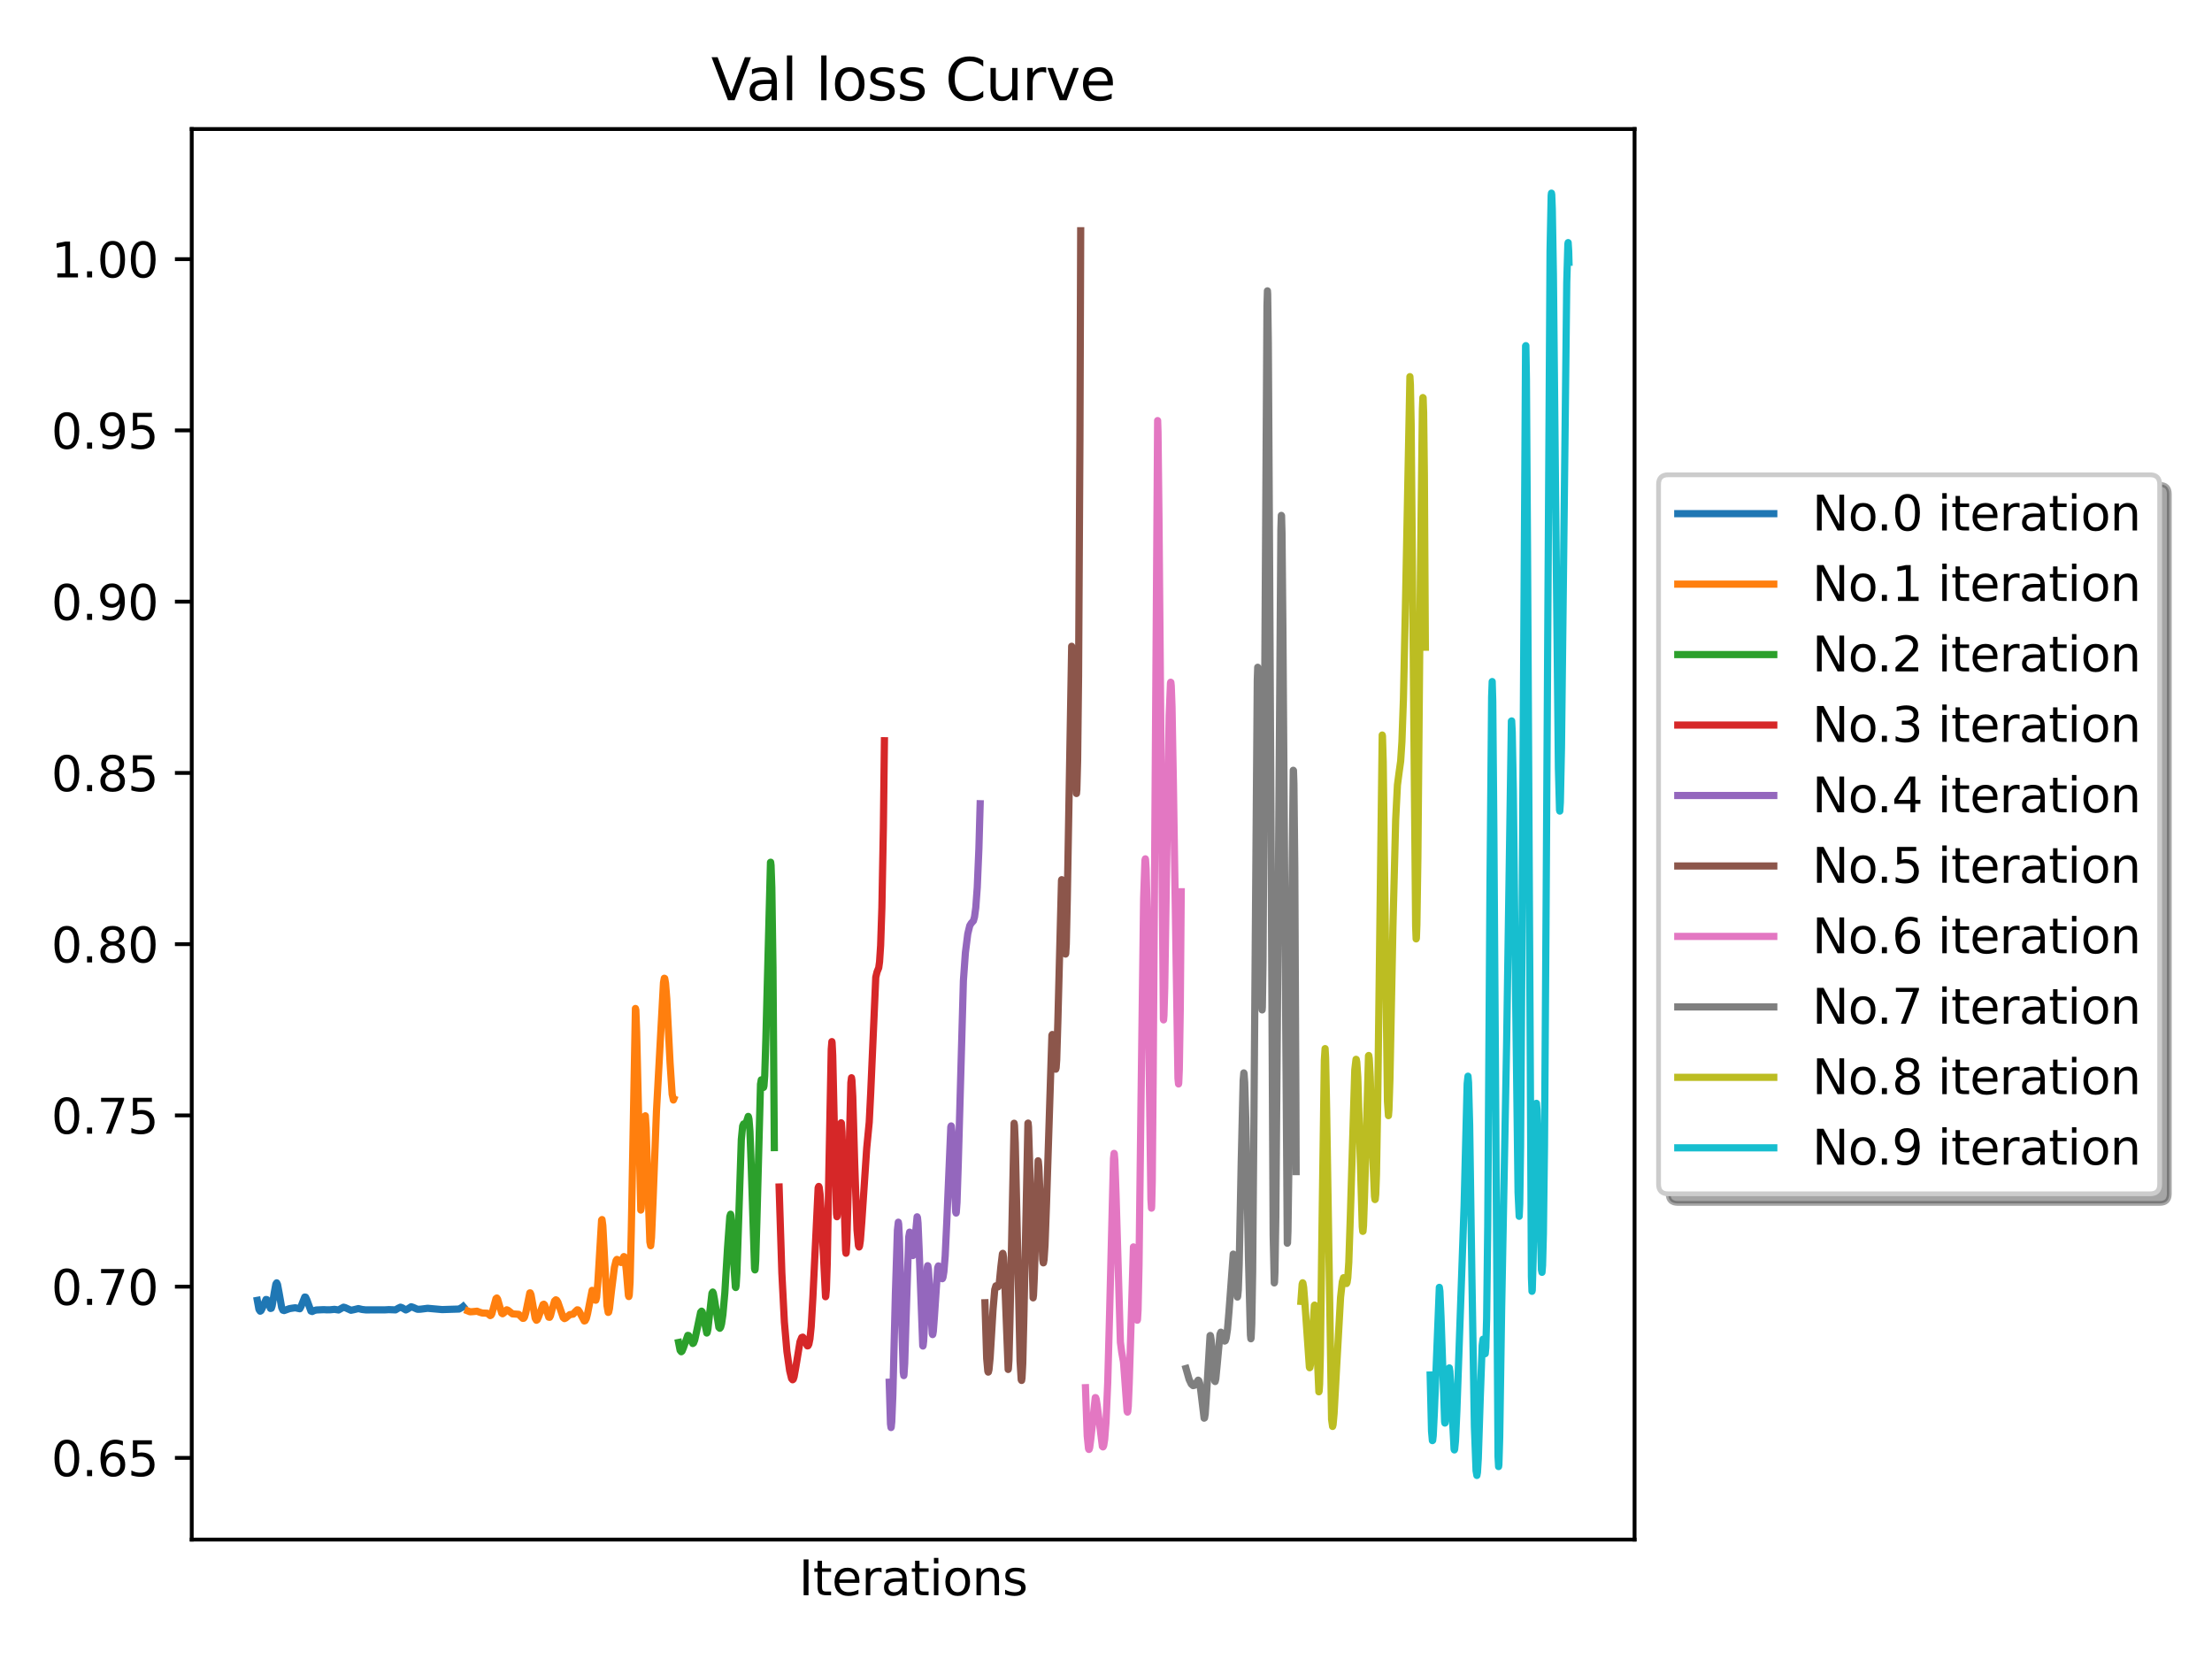 <?xml version="1.0" encoding="utf-8" standalone="no"?>
<!DOCTYPE svg PUBLIC "-//W3C//DTD SVG 1.1//EN"
        "http://www.w3.org/Graphics/SVG/1.1/DTD/svg11.dtd">
<svg xmlns:xlink="http://www.w3.org/1999/xlink" width="460.8pt" height="345.6pt" viewBox="0 0 460.8 345.6"
     xmlns="http://www.w3.org/2000/svg" version="1.1">
    <defs>
        <style type="text/css">*{stroke-linejoin: round; stroke-linecap: butt}</style>
    </defs>
    <g id="figure_1">
        <g id="patch_1">
            <path d="M 0 345.6
L 460.8 345.6 
L 460.8 0 
L 0 0 
z
" style="fill: #ffffff"/>
        </g>
        <g id="axes_1">
            <g id="patch_2">
                <path d="M 39.94 320.72
L 340.51 320.72 
L 340.51 26.88 
L 39.94 26.88 
z
" style="fill: #ffffff"/>
            </g>
            <g id="matplotlib.axis_1">
                <g id="text_1">
                    <!-- Iterations -->
                    <g transform="translate(166.412 332.318)scale(0.1 -0.1)">
                        <defs>
                            <path id="DejaVuSans-49" d="M 628 4666
L 1259 4666 
L 1259 0 
L 628 0 
L 628 4666 
z
" transform="scale(0.016)"/>
                            <path id="DejaVuSans-74" d="M 1172 4494
L 1172 3500 
L 2356 3500 
L 2356 3053 
L 1172 3053 
L 1172 1153 
Q 1172 725 1289 603 
Q 1406 481 1766 481 
L 2356 481 
L 2356 0 
L 1766 0 
Q 1100 0 847 248 
Q 594 497 594 1153 
L 594 3053 
L 172 3053 
L 172 3500 
L 594 3500 
L 594 4494 
L 1172 4494 
z
" transform="scale(0.016)"/>
                            <path id="DejaVuSans-65" d="M 3597 1894
L 3597 1613 
L 953 1613 
Q 991 1019 1311 708 
Q 1631 397 2203 397 
Q 2534 397 2845 478 
Q 3156 559 3463 722 
L 3463 178 
Q 3153 47 2828 -22 
Q 2503 -91 2169 -91 
Q 1331 -91 842 396 
Q 353 884 353 1716 
Q 353 2575 817 3079 
Q 1281 3584 2069 3584 
Q 2775 3584 3186 3129 
Q 3597 2675 3597 1894 
z
M 3022 2063 
Q 3016 2534 2758 2815 
Q 2500 3097 2075 3097 
Q 1594 3097 1305 2825 
Q 1016 2553 972 2059 
L 3022 2063 
z
" transform="scale(0.016)"/>
                            <path id="DejaVuSans-72" d="M 2631 2963
Q 2534 3019 2420 3045 
Q 2306 3072 2169 3072 
Q 1681 3072 1420 2755 
Q 1159 2438 1159 1844 
L 1159 0 
L 581 0 
L 581 3500 
L 1159 3500 
L 1159 2956 
Q 1341 3275 1631 3429 
Q 1922 3584 2338 3584 
Q 2397 3584 2469 3576 
Q 2541 3569 2628 3553 
L 2631 2963 
z
" transform="scale(0.016)"/>
                            <path id="DejaVuSans-61" d="M 2194 1759
Q 1497 1759 1228 1600 
Q 959 1441 959 1056 
Q 959 750 1161 570 
Q 1363 391 1709 391 
Q 2188 391 2477 730 
Q 2766 1069 2766 1631 
L 2766 1759 
L 2194 1759 
z
M 3341 1997 
L 3341 0 
L 2766 0 
L 2766 531 
Q 2569 213 2275 61 
Q 1981 -91 1556 -91 
Q 1019 -91 701 211 
Q 384 513 384 1019 
Q 384 1609 779 1909 
Q 1175 2209 1959 2209 
L 2766 2209 
L 2766 2266 
Q 2766 2663 2505 2880 
Q 2244 3097 1772 3097 
Q 1472 3097 1187 3025 
Q 903 2953 641 2809 
L 641 3341 
Q 956 3463 1253 3523 
Q 1550 3584 1831 3584 
Q 2591 3584 2966 3190 
Q 3341 2797 3341 1997 
z
" transform="scale(0.016)"/>
                            <path id="DejaVuSans-69" d="M 603 3500
L 1178 3500 
L 1178 0 
L 603 0 
L 603 3500 
z
M 603 4863 
L 1178 4863 
L 1178 4134 
L 603 4134 
L 603 4863 
z
" transform="scale(0.016)"/>
                            <path id="DejaVuSans-6f" d="M 1959 3097
Q 1497 3097 1228 2736 
Q 959 2375 959 1747 
Q 959 1119 1226 758 
Q 1494 397 1959 397 
Q 2419 397 2687 759 
Q 2956 1122 2956 1747 
Q 2956 2369 2687 2733 
Q 2419 3097 1959 3097 
z
M 1959 3584 
Q 2709 3584 3137 3096 
Q 3566 2609 3566 1747 
Q 3566 888 3137 398 
Q 2709 -91 1959 -91 
Q 1206 -91 779 398 
Q 353 888 353 1747 
Q 353 2609 779 3096 
Q 1206 3584 1959 3584 
z
" transform="scale(0.016)"/>
                            <path id="DejaVuSans-6e" d="M 3513 2113
L 3513 0 
L 2938 0 
L 2938 2094 
Q 2938 2591 2744 2837 
Q 2550 3084 2163 3084 
Q 1697 3084 1428 2787 
Q 1159 2491 1159 1978 
L 1159 0 
L 581 0 
L 581 3500 
L 1159 3500 
L 1159 2956 
Q 1366 3272 1645 3428 
Q 1925 3584 2291 3584 
Q 2894 3584 3203 3211 
Q 3513 2838 3513 2113 
z
" transform="scale(0.016)"/>
                            <path id="DejaVuSans-73" d="M 2834 3397
L 2834 2853 
Q 2591 2978 2328 3040 
Q 2066 3103 1784 3103 
Q 1356 3103 1142 2972 
Q 928 2841 928 2578 
Q 928 2378 1081 2264 
Q 1234 2150 1697 2047 
L 1894 2003 
Q 2506 1872 2764 1633 
Q 3022 1394 3022 966 
Q 3022 478 2636 193 
Q 2250 -91 1575 -91 
Q 1294 -91 989 -36 
Q 684 19 347 128 
L 347 722 
Q 666 556 975 473 
Q 1284 391 1588 391 
Q 1994 391 2212 530 
Q 2431 669 2431 922 
Q 2431 1156 2273 1281 
Q 2116 1406 1581 1522 
L 1381 1569 
Q 847 1681 609 1914 
Q 372 2147 372 2553 
Q 372 3047 722 3315 
Q 1072 3584 1716 3584 
Q 2034 3584 2315 3537 
Q 2597 3491 2834 3397 
z
" transform="scale(0.016)"/>
                        </defs>
                        <use xlink:href="#DejaVuSans-49"/>
                        <use xlink:href="#DejaVuSans-74" x="29.492"/>
                        <use xlink:href="#DejaVuSans-65" x="68.701"/>
                        <use xlink:href="#DejaVuSans-72" x="130.225"/>
                        <use xlink:href="#DejaVuSans-61" x="171.338"/>
                        <use xlink:href="#DejaVuSans-74" x="232.617"/>
                        <use xlink:href="#DejaVuSans-69" x="271.826"/>
                        <use xlink:href="#DejaVuSans-6f" x="299.609"/>
                        <use xlink:href="#DejaVuSans-6e" x="360.791"/>
                        <use xlink:href="#DejaVuSans-73" x="424.17"/>
                    </g>
                </g>
            </g>
            <g id="matplotlib.axis_2">
                <g id="ytick_1">
                    <g id="line2d_1">
                        <defs>
                            <path id="m6c8673c49e" d="M 0 0
L -3.5 0 
" style="stroke: #000000; stroke-width: 0.8"/>
                        </defs>
                        <g>
                            <use xlink:href="#m6c8673c49e" x="39.94" y="303.708"
                                 style="stroke: #000000; stroke-width: 0.8"/>
                        </g>
                    </g>
                    <g id="text_2">
                        <!-- 0.65 -->
                        <g transform="translate(10.674 307.507)scale(0.1 -0.1)">
                            <defs>
                                <path id="DejaVuSans-30" d="M 2034 4250
Q 1547 4250 1301 3770 
Q 1056 3291 1056 2328 
Q 1056 1369 1301 889 
Q 1547 409 2034 409 
Q 2525 409 2770 889 
Q 3016 1369 3016 2328 
Q 3016 3291 2770 3770 
Q 2525 4250 2034 4250 
z
M 2034 4750 
Q 2819 4750 3233 4129 
Q 3647 3509 3647 2328 
Q 3647 1150 3233 529 
Q 2819 -91 2034 -91 
Q 1250 -91 836 529 
Q 422 1150 422 2328 
Q 422 3509 836 4129 
Q 1250 4750 2034 4750 
z
" transform="scale(0.016)"/>
                                <path id="DejaVuSans-2e" d="M 684 794
L 1344 794 
L 1344 0 
L 684 0 
L 684 794 
z
" transform="scale(0.016)"/>
                                <path id="DejaVuSans-36" d="M 2113 2584
Q 1688 2584 1439 2293 
Q 1191 2003 1191 1497 
Q 1191 994 1439 701 
Q 1688 409 2113 409 
Q 2538 409 2786 701 
Q 3034 994 3034 1497 
Q 3034 2003 2786 2293 
Q 2538 2584 2113 2584 
z
M 3366 4563 
L 3366 3988 
Q 3128 4100 2886 4159 
Q 2644 4219 2406 4219 
Q 1781 4219 1451 3797 
Q 1122 3375 1075 2522 
Q 1259 2794 1537 2939 
Q 1816 3084 2150 3084 
Q 2853 3084 3261 2657 
Q 3669 2231 3669 1497 
Q 3669 778 3244 343 
Q 2819 -91 2113 -91 
Q 1303 -91 875 529 
Q 447 1150 447 2328 
Q 447 3434 972 4092 
Q 1497 4750 2381 4750 
Q 2619 4750 2861 4703 
Q 3103 4656 3366 4563 
z
" transform="scale(0.016)"/>
                                <path id="DejaVuSans-35" d="M 691 4666
L 3169 4666 
L 3169 4134 
L 1269 4134 
L 1269 2991 
Q 1406 3038 1543 3061 
Q 1681 3084 1819 3084 
Q 2600 3084 3056 2656 
Q 3513 2228 3513 1497 
Q 3513 744 3044 326 
Q 2575 -91 1722 -91 
Q 1428 -91 1123 -41 
Q 819 9 494 109 
L 494 744 
Q 775 591 1075 516 
Q 1375 441 1709 441 
Q 2250 441 2565 725 
Q 2881 1009 2881 1497 
Q 2881 1984 2565 2268 
Q 2250 2553 1709 2553 
Q 1456 2553 1204 2497 
Q 953 2441 691 2322 
L 691 4666 
z
" transform="scale(0.016)"/>
                            </defs>
                            <use xlink:href="#DejaVuSans-30"/>
                            <use xlink:href="#DejaVuSans-2e" x="63.623"/>
                            <use xlink:href="#DejaVuSans-36" x="95.41"/>
                            <use xlink:href="#DejaVuSans-35" x="159.033"/>
                        </g>
                    </g>
                </g>
                <g id="ytick_2">
                    <g id="line2d_2">
                        <g>
                            <use xlink:href="#m6c8673c49e" x="39.94" y="268.034"
                                 style="stroke: #000000; stroke-width: 0.8"/>
                        </g>
                    </g>
                    <g id="text_3">
                        <!-- 0.70 -->
                        <g transform="translate(10.674 271.833)scale(0.1 -0.1)">
                            <defs>
                                <path id="DejaVuSans-37" d="M 525 4666
L 3525 4666 
L 3525 4397 
L 1831 0 
L 1172 0 
L 2766 4134 
L 525 4134 
L 525 4666 
z
" transform="scale(0.016)"/>
                            </defs>
                            <use xlink:href="#DejaVuSans-30"/>
                            <use xlink:href="#DejaVuSans-2e" x="63.623"/>
                            <use xlink:href="#DejaVuSans-37" x="95.41"/>
                            <use xlink:href="#DejaVuSans-30" x="159.033"/>
                        </g>
                    </g>
                </g>
                <g id="ytick_3">
                    <g id="line2d_3">
                        <g>
                            <use xlink:href="#m6c8673c49e" x="39.94" y="232.36"
                                 style="stroke: #000000; stroke-width: 0.8"/>
                        </g>
                    </g>
                    <g id="text_4">
                        <!-- 0.75 -->
                        <g transform="translate(10.674 236.159)scale(0.1 -0.1)">
                            <use xlink:href="#DejaVuSans-30"/>
                            <use xlink:href="#DejaVuSans-2e" x="63.623"/>
                            <use xlink:href="#DejaVuSans-37" x="95.41"/>
                            <use xlink:href="#DejaVuSans-35" x="159.033"/>
                        </g>
                    </g>
                </g>
                <g id="ytick_4">
                    <g id="line2d_4">
                        <g>
                            <use xlink:href="#m6c8673c49e" x="39.94" y="196.686"
                                 style="stroke: #000000; stroke-width: 0.8"/>
                        </g>
                    </g>
                    <g id="text_5">
                        <!-- 0.80 -->
                        <g transform="translate(10.674 200.485)scale(0.1 -0.1)">
                            <defs>
                                <path id="DejaVuSans-38" d="M 2034 2216
Q 1584 2216 1326 1975 
Q 1069 1734 1069 1313 
Q 1069 891 1326 650 
Q 1584 409 2034 409 
Q 2484 409 2743 651 
Q 3003 894 3003 1313 
Q 3003 1734 2745 1975 
Q 2488 2216 2034 2216 
z
M 1403 2484 
Q 997 2584 770 2862 
Q 544 3141 544 3541 
Q 544 4100 942 4425 
Q 1341 4750 2034 4750 
Q 2731 4750 3128 4425 
Q 3525 4100 3525 3541 
Q 3525 3141 3298 2862 
Q 3072 2584 2669 2484 
Q 3125 2378 3379 2068 
Q 3634 1759 3634 1313 
Q 3634 634 3220 271 
Q 2806 -91 2034 -91 
Q 1263 -91 848 271 
Q 434 634 434 1313 
Q 434 1759 690 2068 
Q 947 2378 1403 2484 
z
M 1172 3481 
Q 1172 3119 1398 2916 
Q 1625 2713 2034 2713 
Q 2441 2713 2670 2916 
Q 2900 3119 2900 3481 
Q 2900 3844 2670 4047 
Q 2441 4250 2034 4250 
Q 1625 4250 1398 4047 
Q 1172 3844 1172 3481 
z
" transform="scale(0.016)"/>
                            </defs>
                            <use xlink:href="#DejaVuSans-30"/>
                            <use xlink:href="#DejaVuSans-2e" x="63.623"/>
                            <use xlink:href="#DejaVuSans-38" x="95.41"/>
                            <use xlink:href="#DejaVuSans-30" x="159.033"/>
                        </g>
                    </g>
                </g>
                <g id="ytick_5">
                    <g id="line2d_5">
                        <g>
                            <use xlink:href="#m6c8673c49e" x="39.94" y="161.012"
                                 style="stroke: #000000; stroke-width: 0.8"/>
                        </g>
                    </g>
                    <g id="text_6">
                        <!-- 0.85 -->
                        <g transform="translate(10.674 164.811)scale(0.1 -0.1)">
                            <use xlink:href="#DejaVuSans-30"/>
                            <use xlink:href="#DejaVuSans-2e" x="63.623"/>
                            <use xlink:href="#DejaVuSans-38" x="95.41"/>
                            <use xlink:href="#DejaVuSans-35" x="159.033"/>
                        </g>
                    </g>
                </g>
                <g id="ytick_6">
                    <g id="line2d_6">
                        <g>
                            <use xlink:href="#m6c8673c49e" x="39.94" y="125.338"
                                 style="stroke: #000000; stroke-width: 0.8"/>
                        </g>
                    </g>
                    <g id="text_7">
                        <!-- 0.90 -->
                        <g transform="translate(10.674 129.138)scale(0.1 -0.1)">
                            <defs>
                                <path id="DejaVuSans-39" d="M 703 97
L 703 672 
Q 941 559 1184 500 
Q 1428 441 1663 441 
Q 2288 441 2617 861 
Q 2947 1281 2994 2138 
Q 2813 1869 2534 1725 
Q 2256 1581 1919 1581 
Q 1219 1581 811 2004 
Q 403 2428 403 3163 
Q 403 3881 828 4315 
Q 1253 4750 1959 4750 
Q 2769 4750 3195 4129 
Q 3622 3509 3622 2328 
Q 3622 1225 3098 567 
Q 2575 -91 1691 -91 
Q 1453 -91 1209 -44 
Q 966 3 703 97 
z
M 1959 2075 
Q 2384 2075 2632 2365 
Q 2881 2656 2881 3163 
Q 2881 3666 2632 3958 
Q 2384 4250 1959 4250 
Q 1534 4250 1286 3958 
Q 1038 3666 1038 3163 
Q 1038 2656 1286 2365 
Q 1534 2075 1959 2075 
z
" transform="scale(0.016)"/>
                            </defs>
                            <use xlink:href="#DejaVuSans-30"/>
                            <use xlink:href="#DejaVuSans-2e" x="63.623"/>
                            <use xlink:href="#DejaVuSans-39" x="95.41"/>
                            <use xlink:href="#DejaVuSans-30" x="159.033"/>
                        </g>
                    </g>
                </g>
                <g id="ytick_7">
                    <g id="line2d_7">
                        <g>
                            <use xlink:href="#m6c8673c49e" x="39.94" y="89.664"
                                 style="stroke: #000000; stroke-width: 0.8"/>
                        </g>
                    </g>
                    <g id="text_8">
                        <!-- 0.95 -->
                        <g transform="translate(10.674 93.464)scale(0.1 -0.1)">
                            <use xlink:href="#DejaVuSans-30"/>
                            <use xlink:href="#DejaVuSans-2e" x="63.623"/>
                            <use xlink:href="#DejaVuSans-39" x="95.41"/>
                            <use xlink:href="#DejaVuSans-35" x="159.033"/>
                        </g>
                    </g>
                </g>
                <g id="ytick_8">
                    <g id="line2d_8">
                        <g>
                            <use xlink:href="#m6c8673c49e" x="39.94" y="53.99"
                                 style="stroke: #000000; stroke-width: 0.8"/>
                        </g>
                    </g>
                    <g id="text_9">
                        <!-- 1.00 -->
                        <g transform="translate(10.674 57.79)scale(0.1 -0.1)">
                            <defs>
                                <path id="DejaVuSans-31" d="M 794 531
L 1825 531 
L 1825 4091 
L 703 3866 
L 703 4441 
L 1819 4666 
L 2450 4666 
L 2450 531 
L 3481 531 
L 3481 0 
L 794 0 
L 794 531 
z
" transform="scale(0.016)"/>
                            </defs>
                            <use xlink:href="#DejaVuSans-31"/>
                            <use xlink:href="#DejaVuSans-2e" x="63.623"/>
                            <use xlink:href="#DejaVuSans-30" x="95.41"/>
                            <use xlink:href="#DejaVuSans-30" x="159.033"/>
                        </g>
                    </g>
                </g>
            </g>
            <g id="line2d_9">
                <path d="M 53.602 270.888
L 53.946 272.774 
L 54.204 273.146 
L 54.376 273.035 
L 54.633 272.515 
L 55.407 270.707 
L 55.579 270.727 
L 55.837 271.262 
L 56.352 272.574 
L 56.524 272.534 
L 56.696 272.018 
L 57.126 269.339 
L 57.469 267.491 
L 57.641 267.242 
L 57.813 267.588 
L 58.157 269.423 
L 58.672 272.363 
L 58.93 272.934 
L 59.188 273.013 
L 60.305 272.613 
L 60.907 272.514 
L 61.508 272.434 
L 62.454 272.64 
L 62.711 272.155 
L 63.485 270.198 
L 63.657 270.225 
L 63.914 270.75 
L 64.774 273.12 
L 65.032 273.214 
L 65.461 273.012 
L 65.891 272.892 
L 67.438 272.825 
L 68.125 272.862 
L 68.813 272.849 
L 69.672 272.761 
L 70.531 272.893 
L 70.961 272.644 
L 71.563 272.314 
L 71.906 272.401 
L 73.11 272.952 
L 73.711 272.833 
L 74.656 272.602 
L 75.43 272.788 
L 76.203 272.874 
L 80.156 272.868 
L 81.016 272.82 
L 82.391 272.871 
L 82.906 272.558 
L 83.422 272.309 
L 83.765 272.429 
L 84.539 272.885 
L 84.883 272.716 
L 85.656 272.22 
L 86.086 272.357 
L 86.945 272.743 
L 87.547 272.737 
L 89.093 272.541 
L 92.101 272.811 
L 95.625 272.698 
L 96.312 272.317 
L 96.484 272.172 
L 96.484 272.172 
" clip-path="url(#pbbba90aaf5)" style="fill: none; stroke: #1f77b4; stroke-width: 1.5; stroke-linecap: square"/>
            </g>
            <g id="line2d_10">
                <path d="M 97.481 273.1
L 97.911 273.271 
L 98.512 273.236 
L 99.372 273.15 
L 99.973 273.378 
L 100.489 273.528 
L 101.52 273.568 
L 102.122 274.063 
L 102.293 273.978 
L 102.465 273.676 
L 102.809 272.407 
L 103.325 270.525 
L 103.497 270.395 
L 103.668 270.649 
L 104.012 271.869 
L 104.528 273.568 
L 104.7 273.679 
L 104.957 273.499 
L 105.559 272.853 
L 105.817 272.954 
L 106.762 273.703 
L 108.051 273.794 
L 108.567 274.313 
L 108.91 274.638 
L 109.082 274.622 
L 109.254 274.398 
L 109.512 273.53 
L 110.371 269.334 
L 110.457 269.326 
L 110.629 269.736 
L 110.973 271.665 
L 111.489 274.618 
L 111.746 275.033 
L 111.918 274.924 
L 112.176 274.364 
L 113.121 271.761 
L 113.293 271.687 
L 113.465 271.863 
L 113.809 272.886 
L 114.324 274.396 
L 114.496 274.421 
L 114.668 274.1 
L 115.098 272.467 
L 115.527 271.025 
L 115.785 270.778 
L 115.957 270.855 
L 116.215 271.265 
L 116.645 272.5 
L 117.332 274.471 
L 117.59 274.689 
L 117.848 274.572 
L 118.707 273.856 
L 119.395 273.761 
L 119.824 273.26 
L 120.254 272.857 
L 120.426 272.891 
L 120.684 273.239 
L 121.715 275.179 
L 121.887 275.125 
L 122.144 274.661 
L 122.402 273.651 
L 123.348 268.805 
L 123.433 268.846 
L 123.605 269.328 
L 124.035 270.848 
L 124.121 270.854 
L 124.293 270.216 
L 124.551 267.068 
L 125.324 254.166 
L 125.41 254.059 
L 125.582 255.334 
L 125.926 261.808 
L 126.441 271.944 
L 126.699 273.402 
L 126.785 273.346 
L 126.957 272.624 
L 127.386 268.863 
L 127.988 264.036 
L 128.332 262.596 
L 128.504 262.362 
L 128.676 262.41 
L 129.363 263.004 
L 129.621 262.451 
L 129.965 261.77 
L 130.05 261.811 
L 130.222 262.358 
L 130.48 264.764 
L 130.91 269.88 
L 130.996 270.095 
L 131.082 269.776 
L 131.254 267.084 
L 131.511 256.385 
L 132.371 210.085 
L 132.457 210.395 
L 132.629 215.034 
L 133.488 252.078 
L 133.574 251.623 
L 133.746 248.28 
L 134.347 232.5 
L 134.433 232.44 
L 134.605 234.969 
L 134.949 246.201 
L 135.378 258.714 
L 135.55 259.508 
L 135.722 257.779 
L 136.066 249.517 
L 136.753 231.506 
L 138.214 204.694 
L 138.386 203.787 
L 138.472 203.829 
L 138.644 204.811 
L 138.902 208.076 
L 139.589 221.441 
L 140.019 227.919 
L 140.277 229.151 
L 140.363 228.935 
L 140.363 228.935 
" clip-path="url(#pbbba90aaf5)" style="fill: none; stroke: #ff7f0e; stroke-width: 1.5; stroke-linecap: square"/>
            </g>
            <g id="line2d_11">
                <path d="M 141.36 279.664
L 141.68 281.292 
L 141.92 281.594 
L 142.079 281.465 
L 142.359 280.799 
L 143.278 278.185 
L 143.438 278.209 
L 143.678 278.621 
L 144.318 279.878 
L 144.478 279.772 
L 144.717 279.173 
L 145.117 277.371 
L 145.956 273.36 
L 146.156 273.138 
L 146.276 273.271 
L 146.476 274.012 
L 147.235 277.695 
L 147.315 277.6 
L 147.475 276.866 
L 147.795 273.925 
L 148.315 269.41 
L 148.475 269.157 
L 148.594 269.397 
L 148.834 270.675 
L 149.754 276.506 
L 149.953 276.705 
L 150.113 276.504 
L 150.313 275.781 
L 150.593 273.858 
L 150.993 269.356 
L 151.552 260.055 
L 152.032 253.424 
L 152.192 252.943 
L 152.272 253.199 
L 152.432 254.856 
L 152.831 262.88 
L 153.191 268.104 
L 153.271 268.214 
L 153.351 267.764 
L 153.511 265.185 
L 153.831 255.548 
L 154.43 237.391 
L 154.71 234.555 
L 154.91 234.132 
L 155.11 234.257 
L 155.269 234.285 
L 155.389 234.041 
L 155.869 232.566 
L 155.909 232.624 
L 156.029 233.167 
L 156.229 235.679 
L 156.469 242.135 
L 157.188 264.25 
L 157.268 264.545 
L 157.308 264.383 
L 157.428 262.604 
L 157.668 254.573 
L 158.427 225.849 
L 158.587 224.95 
L 158.627 224.966 
L 158.747 225.367 
L 159.027 226.536 
L 159.067 226.522 
L 159.146 226.216 
L 159.306 224.097 
L 159.546 216.389 
L 160.505 179.642 
L 160.545 179.619 
L 160.625 180.293 
L 160.785 184.893 
L 161.025 201.513 
L 161.305 239.067 
L 161.305 239.067 
" clip-path="url(#pbbba90aaf5)" style="fill: none; stroke: #2ca02c; stroke-width: 1.5; stroke-linecap: square"/>
            </g>
            <g id="line2d_12">
                <path d="M 162.302 247.272
L 162.874 265.157 
L 163.401 275.416 
L 163.929 281.531 
L 164.5 285.541 
L 164.896 287.165 
L 165.116 287.434 
L 165.248 287.32 
L 165.424 286.81 
L 165.775 284.852 
L 166.655 279.505 
L 167.007 278.633 
L 167.226 278.55 
L 167.402 278.747 
L 167.798 279.683 
L 168.194 280.373 
L 168.326 280.352 
L 168.501 280.009 
L 168.721 278.923 
L 168.985 276.381 
L 169.337 270.298 
L 170.436 247.406 
L 170.568 247.156 
L 170.656 247.39 
L 170.832 248.751 
L 171.095 252.784 
L 171.975 270.13 
L 172.019 270.057 
L 172.151 268.614 
L 172.327 263.318 
L 172.678 243.337 
L 173.162 218.596 
L 173.294 216.988 
L 173.338 217.207 
L 173.47 219.835 
L 173.777 233.318 
L 174.261 252.873 
L 174.349 253.469 
L 174.393 253.327 
L 174.525 251.474 
L 174.877 241.016 
L 175.184 234.113 
L 175.228 233.896 
L 175.272 233.955 
L 175.404 235.786 
L 175.668 244.464 
L 176.152 260.448 
L 176.24 261.078 
L 176.284 260.938 
L 176.415 258.729 
L 176.679 248.673 
L 177.251 225.529 
L 177.383 224.516 
L 177.471 225.048 
L 177.647 228.396 
L 178.042 242.094 
L 178.526 256.182 
L 178.834 259.522 
L 178.966 259.772 
L 179.053 259.586 
L 179.229 258.439 
L 179.537 254.397 
L 180.548 239.25 
L 181.076 233.766 
L 181.384 227.659 
L 182.439 203.575 
L 182.703 202.475 
L 183.054 201.608 
L 183.23 200.33 
L 183.45 196.963 
L 183.714 189.065 
L 184.022 172.442 
L 184.242 154.306 
L 184.242 154.306 
" clip-path="url(#pbbba90aaf5)" style="fill: none; stroke: #d62728; stroke-width: 1.5; stroke-linecap: square"/>
            </g>
            <g id="line2d_13">
                <path d="M 185.239 287.94
L 185.505 296.627 
L 185.618 297.384 
L 185.656 297.302 
L 185.77 296.161 
L 185.998 290.602 
L 186.53 269.403 
L 186.947 256.277 
L 187.137 254.606 
L 187.213 255.033 
L 187.365 257.96 
L 187.707 270.863 
L 188.163 285.893 
L 188.276 286.566 
L 188.314 286.395 
L 188.466 284.044 
L 188.77 274.115 
L 189.302 257.72 
L 189.492 256.675 
L 189.605 257.074 
L 189.871 259.466 
L 190.175 261.556 
L 190.251 261.475 
L 190.403 260.392 
L 191.048 253.48 
L 191.124 253.656 
L 191.238 254.775 
L 191.466 260.074 
L 192.225 280.332 
L 192.263 280.405 
L 192.301 280.332 
L 192.415 279.35 
L 192.681 274.033 
L 193.175 264.005 
L 193.251 263.666 
L 193.289 263.687 
L 193.403 264.408 
L 193.63 267.99 
L 194.2 277.809 
L 194.276 278.022 
L 194.314 277.979 
L 194.428 277.331 
L 194.656 274.293 
L 195.339 264.078 
L 195.491 263.713 
L 195.529 263.727 
L 195.681 264.093 
L 196.288 266.378 
L 196.326 266.355 
L 196.44 266.081 
L 196.63 264.915 
L 196.896 261.668 
L 197.238 254.43 
L 198.073 234.752 
L 198.149 234.552 
L 198.187 234.638 
L 198.301 235.677 
L 198.567 241.309 
L 199.098 252.518 
L 199.174 252.701 
L 199.212 252.561 
L 199.364 250.47 
L 199.63 242.262 
L 200.693 204.314 
L 201.111 198.437 
L 201.604 194.538 
L 202.022 192.819 
L 202.326 192.328 
L 202.782 191.824 
L 203.009 191.015 
L 203.275 189.056 
L 203.579 184.874 
L 203.921 176.81 
L 204.186 167.434 
L 204.186 167.434 
" clip-path="url(#pbbba90aaf5)" style="fill: none; stroke: #9467bd; stroke-width: 1.5; stroke-linecap: square"/>
            </g>
            <g id="line2d_14">
                <path d="M 205.184 271.387
L 205.543 282.965 
L 205.783 285.652 
L 205.863 285.834 
L 205.903 285.809 
L 206.023 285.32 
L 206.263 282.836 
L 206.862 272.875 
L 207.222 268.646 
L 207.462 267.861 
L 207.622 267.895 
L 207.902 268.076 
L 208.022 267.897 
L 208.181 267.136 
L 208.501 263.857 
L 208.821 261.202 
L 208.901 261.095 
L 208.941 261.168 
L 209.061 261.979 
L 209.261 265.73 
L 210.02 285.28 
L 210.06 285.176 
L 210.18 283.424 
L 210.38 275.656 
L 211.259 233.992 
L 211.339 234.491 
L 211.499 238.121 
L 211.819 252.451 
L 212.498 283.542 
L 212.738 287.425 
L 212.818 287.57 
L 212.898 287.085 
L 213.058 284.089 
L 213.298 274.195 
L 214.137 233.985 
L 214.177 233.956 
L 214.257 234.798 
L 214.457 241.032 
L 215.216 270.366 
L 215.296 269.827 
L 215.456 266.302 
L 216.255 241.809 
L 216.295 241.905 
L 216.415 243.145 
L 216.695 249.814 
L 217.215 262.412 
L 217.335 263.074 
L 217.374 263.066 
L 217.494 262.402 
L 217.694 259.388 
L 218.014 250.601 
L 219.133 215.65 
L 219.213 215.506 
L 219.253 215.623 
L 219.413 217.029 
L 219.933 222.731 
L 220.012 222.442 
L 220.132 220.8 
L 220.372 212.809 
L 221.132 183.392 
L 221.172 183.252 
L 221.212 183.347 
L 221.331 184.813 
L 221.651 193.246 
L 221.931 198.63 
L 221.971 198.746 
L 222.011 198.63 
L 222.131 196.644 
L 222.331 187.443 
L 223.25 134.63 
L 223.33 135.35 
L 223.53 140.949 
L 224.249 165.302 
L 224.329 164.476 
L 224.489 158.437 
L 224.689 140.714 
L 224.969 91.617 
L 225.129 48.069 
L 225.129 48.069 
" clip-path="url(#pbbba90aaf5)" style="fill: none; stroke: #8c564b; stroke-width: 1.5; stroke-linecap: square"/>
            </g>
            <g id="line2d_15">
                <path d="M 226.126 289.082
L 226.486 299.117 
L 226.765 301.812 
L 226.845 301.946 
L 226.885 301.924 
L 227.005 301.545 
L 227.245 299.683 
L 228.164 291.147 
L 228.244 291.159 
L 228.364 291.497 
L 228.604 293.06 
L 229.643 301.299 
L 229.763 301.416 
L 229.803 301.391 
L 229.923 301.104 
L 230.123 299.857 
L 230.403 296.258 
L 230.762 287.96 
L 231.162 273.102 
L 231.961 241.319 
L 232.081 240.27 
L 232.121 240.316 
L 232.241 241.648 
L 232.481 248.496 
L 233.4 279.618 
L 233.68 281.725 
L 234.04 283.721 
L 234.28 286.889 
L 234.799 294.027 
L 234.879 294.168 
L 234.919 294.067 
L 235.039 292.965 
L 235.239 288.072 
L 236.118 259.754 
L 236.158 259.909 
L 236.318 262.29 
L 236.918 275.026 
L 236.958 274.894 
L 237.078 272.914 
L 237.277 263.675 
L 237.677 230.756 
L 238.237 187.202 
L 238.516 179.196 
L 238.596 178.916 
L 238.636 179.116 
L 238.756 181.098 
L 238.956 189.075 
L 239.276 213.636 
L 239.756 249.789 
L 239.875 251.681 
L 239.915 251.238 
L 240.035 246.113 
L 240.235 223.393 
L 241.155 87.616 
L 241.234 89.985 
L 241.434 107.837 
L 242.354 212.363 
L 242.394 212.462 
L 242.474 211.54 
L 242.633 205.938 
L 242.993 182.573 
L 243.553 149.088 
L 243.832 142.318 
L 243.872 142.124 
L 243.912 142.147 
L 243.992 142.874 
L 244.152 147.248 
L 244.432 162.92 
L 245.391 224.638 
L 245.511 225.808 
L 245.551 225.574 
L 245.671 222.769 
L 245.871 210.126 
L 246.071 185.77 
L 246.071 185.77 
" clip-path="url(#pbbba90aaf5)" style="fill: none; stroke: #e377c2; stroke-width: 1.5; stroke-linecap: square"/>
            </g>
            <g id="line2d_16">
                <path d="M 247.068 285.086
L 247.712 287.349 
L 248.171 288.326 
L 248.539 288.648 
L 248.815 288.589 
L 249.091 288.249 
L 249.596 287.513 
L 249.734 287.614 
L 249.918 288.166 
L 250.148 289.741 
L 250.837 295.427 
L 250.929 295.372 
L 251.067 294.554 
L 251.297 291.186 
L 252.078 278.238 
L 252.124 278.204 
L 252.17 278.291 
L 252.308 279.165 
L 252.63 283.305 
L 253.044 287.701 
L 253.135 287.797 
L 253.273 287.242 
L 253.549 284.429 
L 254.147 277.94 
L 254.331 277.517 
L 254.468 277.631 
L 254.744 278.453 
L 255.112 279.371 
L 255.25 279.301 
L 255.434 278.76 
L 255.709 276.919 
L 256.031 273.067 
L 256.905 261.257 
L 256.997 261.334 
L 257.134 262.359 
L 257.778 270.198 
L 257.824 270.119 
L 257.962 268.703 
L 258.146 263.476 
L 258.559 242.495 
L 258.973 225.071 
L 259.111 223.506 
L 259.157 223.605 
L 259.295 225.536 
L 259.525 233.17 
L 260.076 262.208 
L 260.49 278.128 
L 260.582 278.895 
L 260.628 278.738 
L 260.766 275.783 
L 260.95 265.037 
L 261.225 232.193 
L 261.915 141.649 
L 262.007 139.003 
L 262.053 139.221 
L 262.191 145.591 
L 262.512 179.379 
L 262.88 209.882 
L 262.926 210.383 
L 262.972 209.773 
L 263.11 200.414 
L 263.386 155.741 
L 263.937 63.725 
L 264.029 60.59 
L 264.075 61.272 
L 264.213 71.479 
L 264.489 118.614 
L 265.224 257.292 
L 265.454 267.255 
L 265.5 267.161 
L 265.592 265.035 
L 265.776 253.559 
L 266.098 213.473 
L 266.833 110.321 
L 266.925 107.37 
L 266.971 107.444 
L 267.063 111.031 
L 267.247 130.423 
L 268.166 258.988 
L 268.212 258.909 
L 268.304 256.489 
L 268.534 240.044 
L 269.407 160.463 
L 269.453 160.516 
L 269.545 163.211 
L 269.729 180.64 
L 269.959 229.935 
L 270.005 244.061 
L 270.005 244.061 
" clip-path="url(#pbbba90aaf5)" style="fill: none; stroke: #7f7f7f; stroke-width: 1.5; stroke-linecap: square"/>
            </g>
            <g id="line2d_17">
                <path d="M 271.002 271.102
L 271.262 267.523 
L 271.366 267.229 
L 271.418 267.287 
L 271.574 268.171 
L 271.833 271.441 
L 272.769 284.826 
L 272.821 284.925 
L 272.873 284.892 
L 272.976 284.396 
L 273.184 281.674 
L 273.808 271.933 
L 273.86 271.874 
L 273.964 272.454 
L 274.172 276.598 
L 274.743 289.941 
L 274.795 289.844 
L 274.899 288.36 
L 275.055 282.262 
L 275.419 254.094 
L 275.886 220.804 
L 276.042 218.444 
L 276.146 220.38 
L 276.354 230.788 
L 277.393 295.676 
L 277.601 297.153 
L 277.705 296.78 
L 277.913 294.505 
L 278.432 285 
L 279.264 270.281 
L 279.627 267.022 
L 279.887 266.171 
L 279.991 266.195 
L 280.199 266.73 
L 280.511 267.384 
L 280.615 267.182 
L 280.771 266.16 
L 280.978 262.954 
L 281.29 253.698 
L 282.225 222.881 
L 282.485 220.673 
L 282.537 220.701 
L 282.641 221.251 
L 282.849 224.396 
L 283.161 234.29 
L 283.784 255.567 
L 283.888 256.516 
L 283.94 256.487 
L 284.044 255.309 
L 284.252 249.249 
L 285.083 219.943 
L 285.135 219.877 
L 285.239 220.524 
L 285.447 224.343 
L 285.967 240.755 
L 286.33 249.2 
L 286.434 249.888 
L 286.486 249.831 
L 286.59 248.803 
L 286.746 244.635 
L 287.006 229.188 
L 287.941 153.122 
L 287.993 153.338 
L 288.149 158.739 
L 288.461 183.778 
L 289.032 229.45 
L 289.24 232.408 
L 289.344 231.175 
L 289.552 224.697 
L 290.175 193.019 
L 290.747 170.706 
L 291.111 163.546 
L 291.474 160.78 
L 291.786 158.532 
L 292.046 154.534 
L 292.358 145.664 
L 292.773 126.456 
L 293.709 78.461 
L 293.813 80.155 
L 293.969 88.31 
L 294.28 122.861 
L 294.904 192.944 
L 295.008 195.586 
L 295.06 195.455 
L 295.164 192.623 
L 295.372 178.589 
L 295.891 120.131 
L 296.307 85.318 
L 296.411 82.82 
L 296.463 82.877 
L 296.567 85.942 
L 296.722 98.943 
L 296.93 134.828 
L 296.93 134.828 
" clip-path="url(#pbbba90aaf5)" style="fill: none; stroke: #bcbd22; stroke-width: 1.5; stroke-linecap: square"/>
            </g>
            <g id="line2d_18">
                <path d="M 297.928 286.442
L 298.217 298.171 
L 298.391 300.105 
L 298.449 300.056 
L 298.565 299.075 
L 298.797 294.314 
L 299.84 268.179 
L 299.956 268.987 
L 300.188 274.256 
L 300.941 296.19 
L 300.999 296.451 
L 301.057 296.404 
L 301.173 295.54 
L 301.463 290.692 
L 301.811 285.31 
L 301.927 284.957 
L 302.042 285.715 
L 302.274 289.704 
L 302.912 301.915 
L 302.97 302.045 
L 303.028 301.916 
L 303.202 300.18 
L 303.491 294.018 
L 304.998 251.178 
L 305.636 225.793 
L 305.81 224.193 
L 305.926 225.544 
L 306.157 234.339 
L 306.621 265.76 
L 307.143 297.223 
L 307.49 306.378 
L 307.664 307.364 
L 307.78 306.725 
L 307.954 303.866 
L 308.36 291.335 
L 308.765 280.273 
L 308.939 278.985 
L 309.055 279.603 
L 309.345 282.018 
L 309.403 281.988 
L 309.519 280.751 
L 309.693 274.712 
L 309.925 255.376 
L 310.388 184.778 
L 310.736 145.137 
L 310.852 141.981 
L 310.968 146.066 
L 311.2 173.106 
L 312.069 303.453 
L 312.185 305.513 
L 312.243 305.112 
L 312.417 299.386 
L 312.822 272.54 
L 313.344 244.779 
L 313.866 216.954 
L 314.851 150.215 
L 314.909 150.184 
L 315.025 152.476 
L 315.256 164.786 
L 315.72 206.66 
L 316.242 248.391 
L 316.474 253.379 
L 316.589 250.738 
L 316.763 238.854 
L 316.995 205.838 
L 317.807 72.078 
L 317.865 72.006 
L 317.98 78.951 
L 318.212 115.104 
L 319.024 265.969 
L 319.14 269.003 
L 319.198 268.752 
L 319.371 262.718 
L 320.009 229.982 
L 320.067 229.843 
L 320.183 231.15 
L 320.415 238.464 
L 321.11 264.526 
L 321.226 265.05 
L 321.342 263.605 
L 321.516 257.086 
L 321.748 238.696 
L 322.095 187.158 
L 322.907 52.183 
L 323.139 40.744 
L 323.196 40.236 
L 323.254 40.566 
L 323.37 43.532 
L 323.602 57.231 
L 324.066 104.003 
L 324.645 160.058 
L 324.877 168.756 
L 324.935 168.964 
L 325.051 167.118 
L 325.283 155.836 
L 325.689 120.426 
L 326.384 58.835 
L 326.616 50.826 
L 326.674 50.54 
L 326.79 52.391 
L 326.848 54.633 
L 326.848 54.633 
" clip-path="url(#pbbba90aaf5)" style="fill: none; stroke: #17becf; stroke-width: 1.5; stroke-linecap: square"/>
            </g>
            <g id="patch_3">
                <path d="M 39.94 320.72
L 39.94 26.88 
" style="fill: none; stroke: #000000; stroke-width: 0.8; stroke-linejoin: miter; stroke-linecap: square"/>
            </g>
            <g id="patch_4">
                <path d="M 340.51 320.72
L 340.51 26.88 
" style="fill: none; stroke: #000000; stroke-width: 0.8; stroke-linejoin: miter; stroke-linecap: square"/>
            </g>
            <g id="patch_5">
                <path d="M 39.94 320.72
L 340.51 320.72 
" style="fill: none; stroke: #000000; stroke-width: 0.8; stroke-linejoin: miter; stroke-linecap: square"/>
            </g>
            <g id="patch_6">
                <path d="M 39.94 26.88
L 340.51 26.88 
" style="fill: none; stroke: #000000; stroke-width: 0.8; stroke-linejoin: miter; stroke-linecap: square"/>
            </g>
            <g id="text_10">
                <!-- Val loss Curve -->
                <g transform="translate(148.137 20.88)scale(0.12 -0.12)">
                    <defs>
                        <path id="DejaVuSans-56" d="M 1831 0
L 50 4666 
L 709 4666 
L 2188 738 
L 3669 4666 
L 4325 4666 
L 2547 0 
L 1831 0 
z
" transform="scale(0.016)"/>
                        <path id="DejaVuSans-6c" d="M 603 4863
L 1178 4863 
L 1178 0 
L 603 0 
L 603 4863 
z
" transform="scale(0.016)"/>
                        <path id="DejaVuSans-20" transform="scale(0.016)"/>
                        <path id="DejaVuSans-43" d="M 4122 4306
L 4122 3641 
Q 3803 3938 3442 4084 
Q 3081 4231 2675 4231 
Q 1875 4231 1450 3742 
Q 1025 3253 1025 2328 
Q 1025 1406 1450 917 
Q 1875 428 2675 428 
Q 3081 428 3442 575 
Q 3803 722 4122 1019 
L 4122 359 
Q 3791 134 3420 21 
Q 3050 -91 2638 -91 
Q 1578 -91 968 557 
Q 359 1206 359 2328 
Q 359 3453 968 4101 
Q 1578 4750 2638 4750 
Q 3056 4750 3426 4639 
Q 3797 4528 4122 4306 
z
" transform="scale(0.016)"/>
                        <path id="DejaVuSans-75" d="M 544 1381
L 544 3500 
L 1119 3500 
L 1119 1403 
Q 1119 906 1312 657 
Q 1506 409 1894 409 
Q 2359 409 2629 706 
Q 2900 1003 2900 1516 
L 2900 3500 
L 3475 3500 
L 3475 0 
L 2900 0 
L 2900 538 
Q 2691 219 2414 64 
Q 2138 -91 1772 -91 
Q 1169 -91 856 284 
Q 544 659 544 1381 
z
M 1991 3584 
L 1991 3584 
z
" transform="scale(0.016)"/>
                        <path id="DejaVuSans-76" d="M 191 3500
L 800 3500 
L 1894 563 
L 2988 3500 
L 3597 3500 
L 2284 0 
L 1503 0 
L 191 3500 
z
" transform="scale(0.016)"/>
                    </defs>
                    <use xlink:href="#DejaVuSans-56"/>
                    <use xlink:href="#DejaVuSans-61" x="60.658"/>
                    <use xlink:href="#DejaVuSans-6c" x="121.938"/>
                    <use xlink:href="#DejaVuSans-20" x="149.721"/>
                    <use xlink:href="#DejaVuSans-6c" x="181.508"/>
                    <use xlink:href="#DejaVuSans-6f" x="209.291"/>
                    <use xlink:href="#DejaVuSans-73" x="270.473"/>
                    <use xlink:href="#DejaVuSans-73" x="322.572"/>
                    <use xlink:href="#DejaVuSans-20" x="374.672"/>
                    <use xlink:href="#DejaVuSans-43" x="406.459"/>
                    <use xlink:href="#DejaVuSans-75" x="476.283"/>
                    <use xlink:href="#DejaVuSans-72" x="539.662"/>
                    <use xlink:href="#DejaVuSans-76" x="580.775"/>
                    <use xlink:href="#DejaVuSans-65" x="639.955"/>
                </g>
            </g>
            <g id="legend_1">
                <g id="patch_7">
                    <path d="M 349.51 250.691
L 449.899 250.691 
Q 451.899 250.691 451.899 248.691 
L 451.899 102.909 
Q 451.899 100.909 449.899 100.909 
L 349.51 100.909 
Q 347.51 100.909 347.51 102.909 
L 347.51 248.691 
Q 347.51 250.691 349.51 250.691 
z
" style="fill: #4c4c4c; opacity: 0.5; stroke: #4c4c4c; stroke-linejoin: miter"/>
                </g>
                <g id="patch_8">
                    <path d="M 347.51 248.691
L 447.899 248.691 
Q 449.899 248.691 449.899 246.691 
L 449.899 100.909 
Q 449.899 98.909 447.899 98.909 
L 347.51 98.909 
Q 345.51 98.909 345.51 100.909 
L 345.51 246.691 
Q 345.51 248.691 347.51 248.691 
z
" style="fill: #ffffff; stroke: #cccccc; stroke-linejoin: miter"/>
                </g>
                <g id="line2d_19">
                    <path d="M 349.51 107.008
L 359.51 107.008 
L 369.51 107.008 
" style="fill: none; stroke: #1f77b4; stroke-width: 1.5; stroke-linecap: square"/>
                </g>
                <g id="text_11">
                    <!-- No.0 iteration -->
                    <g transform="translate(377.51 110.508)scale(0.1 -0.1)">
                        <defs>
                            <path id="DejaVuSans-4e" d="M 628 4666
L 1478 4666 
L 3547 763 
L 3547 4666 
L 4159 4666 
L 4159 0 
L 3309 0 
L 1241 3903 
L 1241 0 
L 628 0 
L 628 4666 
z
" transform="scale(0.016)"/>
                        </defs>
                        <use xlink:href="#DejaVuSans-4e"/>
                        <use xlink:href="#DejaVuSans-6f" x="74.805"/>
                        <use xlink:href="#DejaVuSans-2e" x="134.236"/>
                        <use xlink:href="#DejaVuSans-30" x="166.023"/>
                        <use xlink:href="#DejaVuSans-20" x="229.646"/>
                        <use xlink:href="#DejaVuSans-69" x="261.434"/>
                        <use xlink:href="#DejaVuSans-74" x="289.217"/>
                        <use xlink:href="#DejaVuSans-65" x="328.426"/>
                        <use xlink:href="#DejaVuSans-72" x="389.949"/>
                        <use xlink:href="#DejaVuSans-61" x="431.062"/>
                        <use xlink:href="#DejaVuSans-74" x="492.342"/>
                        <use xlink:href="#DejaVuSans-69" x="531.551"/>
                        <use xlink:href="#DejaVuSans-6f" x="559.334"/>
                        <use xlink:href="#DejaVuSans-6e" x="620.516"/>
                    </g>
                </g>
                <g id="line2d_20">
                    <path d="M 349.51 121.686
L 359.51 121.686 
L 369.51 121.686 
" style="fill: none; stroke: #ff7f0e; stroke-width: 1.5; stroke-linecap: square"/>
                </g>
                <g id="text_12">
                    <!-- No.1 iteration -->
                    <g transform="translate(377.51 125.186)scale(0.1 -0.1)">
                        <use xlink:href="#DejaVuSans-4e"/>
                        <use xlink:href="#DejaVuSans-6f" x="74.805"/>
                        <use xlink:href="#DejaVuSans-2e" x="134.236"/>
                        <use xlink:href="#DejaVuSans-31" x="166.023"/>
                        <use xlink:href="#DejaVuSans-20" x="229.646"/>
                        <use xlink:href="#DejaVuSans-69" x="261.434"/>
                        <use xlink:href="#DejaVuSans-74" x="289.217"/>
                        <use xlink:href="#DejaVuSans-65" x="328.426"/>
                        <use xlink:href="#DejaVuSans-72" x="389.949"/>
                        <use xlink:href="#DejaVuSans-61" x="431.062"/>
                        <use xlink:href="#DejaVuSans-74" x="492.342"/>
                        <use xlink:href="#DejaVuSans-69" x="531.551"/>
                        <use xlink:href="#DejaVuSans-6f" x="559.334"/>
                        <use xlink:href="#DejaVuSans-6e" x="620.516"/>
                    </g>
                </g>
                <g id="line2d_21">
                    <path d="M 349.51 136.364
L 359.51 136.364 
L 369.51 136.364 
" style="fill: none; stroke: #2ca02c; stroke-width: 1.5; stroke-linecap: square"/>
                </g>
                <g id="text_13">
                    <!-- No.2 iteration -->
                    <g transform="translate(377.51 139.864)scale(0.1 -0.1)">
                        <defs>
                            <path id="DejaVuSans-32" d="M 1228 531
L 3431 531 
L 3431 0 
L 469 0 
L 469 531 
Q 828 903 1448 1529 
Q 2069 2156 2228 2338 
Q 2531 2678 2651 2914 
Q 2772 3150 2772 3378 
Q 2772 3750 2511 3984 
Q 2250 4219 1831 4219 
Q 1534 4219 1204 4116 
Q 875 4013 500 3803 
L 500 4441 
Q 881 4594 1212 4672 
Q 1544 4750 1819 4750 
Q 2544 4750 2975 4387 
Q 3406 4025 3406 3419 
Q 3406 3131 3298 2873 
Q 3191 2616 2906 2266 
Q 2828 2175 2409 1742 
Q 1991 1309 1228 531 
z
" transform="scale(0.016)"/>
                        </defs>
                        <use xlink:href="#DejaVuSans-4e"/>
                        <use xlink:href="#DejaVuSans-6f" x="74.805"/>
                        <use xlink:href="#DejaVuSans-2e" x="134.236"/>
                        <use xlink:href="#DejaVuSans-32" x="166.023"/>
                        <use xlink:href="#DejaVuSans-20" x="229.646"/>
                        <use xlink:href="#DejaVuSans-69" x="261.434"/>
                        <use xlink:href="#DejaVuSans-74" x="289.217"/>
                        <use xlink:href="#DejaVuSans-65" x="328.426"/>
                        <use xlink:href="#DejaVuSans-72" x="389.949"/>
                        <use xlink:href="#DejaVuSans-61" x="431.062"/>
                        <use xlink:href="#DejaVuSans-74" x="492.342"/>
                        <use xlink:href="#DejaVuSans-69" x="531.551"/>
                        <use xlink:href="#DejaVuSans-6f" x="559.334"/>
                        <use xlink:href="#DejaVuSans-6e" x="620.516"/>
                    </g>
                </g>
                <g id="line2d_22">
                    <path d="M 349.51 151.042
L 359.51 151.042 
L 369.51 151.042 
" style="fill: none; stroke: #d62728; stroke-width: 1.5; stroke-linecap: square"/>
                </g>
                <g id="text_14">
                    <!-- No.3 iteration -->
                    <g transform="translate(377.51 154.542)scale(0.1 -0.1)">
                        <defs>
                            <path id="DejaVuSans-33" d="M 2597 2516
Q 3050 2419 3304 2112 
Q 3559 1806 3559 1356 
Q 3559 666 3084 287 
Q 2609 -91 1734 -91 
Q 1441 -91 1130 -33 
Q 819 25 488 141 
L 488 750 
Q 750 597 1062 519 
Q 1375 441 1716 441 
Q 2309 441 2620 675 
Q 2931 909 2931 1356 
Q 2931 1769 2642 2001 
Q 2353 2234 1838 2234 
L 1294 2234 
L 1294 2753 
L 1863 2753 
Q 2328 2753 2575 2939 
Q 2822 3125 2822 3475 
Q 2822 3834 2567 4026 
Q 2313 4219 1838 4219 
Q 1578 4219 1281 4162 
Q 984 4106 628 3988 
L 628 4550 
Q 988 4650 1302 4700 
Q 1616 4750 1894 4750 
Q 2613 4750 3031 4423 
Q 3450 4097 3450 3541 
Q 3450 3153 3228 2886 
Q 3006 2619 2597 2516 
z
" transform="scale(0.016)"/>
                        </defs>
                        <use xlink:href="#DejaVuSans-4e"/>
                        <use xlink:href="#DejaVuSans-6f" x="74.805"/>
                        <use xlink:href="#DejaVuSans-2e" x="134.236"/>
                        <use xlink:href="#DejaVuSans-33" x="166.023"/>
                        <use xlink:href="#DejaVuSans-20" x="229.646"/>
                        <use xlink:href="#DejaVuSans-69" x="261.434"/>
                        <use xlink:href="#DejaVuSans-74" x="289.217"/>
                        <use xlink:href="#DejaVuSans-65" x="328.426"/>
                        <use xlink:href="#DejaVuSans-72" x="389.949"/>
                        <use xlink:href="#DejaVuSans-61" x="431.062"/>
                        <use xlink:href="#DejaVuSans-74" x="492.342"/>
                        <use xlink:href="#DejaVuSans-69" x="531.551"/>
                        <use xlink:href="#DejaVuSans-6f" x="559.334"/>
                        <use xlink:href="#DejaVuSans-6e" x="620.516"/>
                    </g>
                </g>
                <g id="line2d_23">
                    <path d="M 349.51 165.72
L 359.51 165.72 
L 369.51 165.72 
" style="fill: none; stroke: #9467bd; stroke-width: 1.5; stroke-linecap: square"/>
                </g>
                <g id="text_15">
                    <!-- No.4 iteration -->
                    <g transform="translate(377.51 169.22)scale(0.1 -0.1)">
                        <defs>
                            <path id="DejaVuSans-34" d="M 2419 4116
L 825 1625 
L 2419 1625 
L 2419 4116 
z
M 2253 4666 
L 3047 4666 
L 3047 1625 
L 3713 1625 
L 3713 1100 
L 3047 1100 
L 3047 0 
L 2419 0 
L 2419 1100 
L 313 1100 
L 313 1709 
L 2253 4666 
z
" transform="scale(0.016)"/>
                        </defs>
                        <use xlink:href="#DejaVuSans-4e"/>
                        <use xlink:href="#DejaVuSans-6f" x="74.805"/>
                        <use xlink:href="#DejaVuSans-2e" x="134.236"/>
                        <use xlink:href="#DejaVuSans-34" x="166.023"/>
                        <use xlink:href="#DejaVuSans-20" x="229.646"/>
                        <use xlink:href="#DejaVuSans-69" x="261.434"/>
                        <use xlink:href="#DejaVuSans-74" x="289.217"/>
                        <use xlink:href="#DejaVuSans-65" x="328.426"/>
                        <use xlink:href="#DejaVuSans-72" x="389.949"/>
                        <use xlink:href="#DejaVuSans-61" x="431.062"/>
                        <use xlink:href="#DejaVuSans-74" x="492.342"/>
                        <use xlink:href="#DejaVuSans-69" x="531.551"/>
                        <use xlink:href="#DejaVuSans-6f" x="559.334"/>
                        <use xlink:href="#DejaVuSans-6e" x="620.516"/>
                    </g>
                </g>
                <g id="line2d_24">
                    <path d="M 349.51 180.398
L 359.51 180.398 
L 369.51 180.398 
" style="fill: none; stroke: #8c564b; stroke-width: 1.5; stroke-linecap: square"/>
                </g>
                <g id="text_16">
                    <!-- No.5 iteration -->
                    <g transform="translate(377.51 183.898)scale(0.1 -0.1)">
                        <use xlink:href="#DejaVuSans-4e"/>
                        <use xlink:href="#DejaVuSans-6f" x="74.805"/>
                        <use xlink:href="#DejaVuSans-2e" x="134.236"/>
                        <use xlink:href="#DejaVuSans-35" x="166.023"/>
                        <use xlink:href="#DejaVuSans-20" x="229.646"/>
                        <use xlink:href="#DejaVuSans-69" x="261.434"/>
                        <use xlink:href="#DejaVuSans-74" x="289.217"/>
                        <use xlink:href="#DejaVuSans-65" x="328.426"/>
                        <use xlink:href="#DejaVuSans-72" x="389.949"/>
                        <use xlink:href="#DejaVuSans-61" x="431.062"/>
                        <use xlink:href="#DejaVuSans-74" x="492.342"/>
                        <use xlink:href="#DejaVuSans-69" x="531.551"/>
                        <use xlink:href="#DejaVuSans-6f" x="559.334"/>
                        <use xlink:href="#DejaVuSans-6e" x="620.516"/>
                    </g>
                </g>
                <g id="line2d_25">
                    <path d="M 349.51 195.077
L 359.51 195.077 
L 369.51 195.077 
" style="fill: none; stroke: #e377c2; stroke-width: 1.5; stroke-linecap: square"/>
                </g>
                <g id="text_17">
                    <!-- No.6 iteration -->
                    <g transform="translate(377.51 198.577)scale(0.1 -0.1)">
                        <use xlink:href="#DejaVuSans-4e"/>
                        <use xlink:href="#DejaVuSans-6f" x="74.805"/>
                        <use xlink:href="#DejaVuSans-2e" x="134.236"/>
                        <use xlink:href="#DejaVuSans-36" x="166.023"/>
                        <use xlink:href="#DejaVuSans-20" x="229.646"/>
                        <use xlink:href="#DejaVuSans-69" x="261.434"/>
                        <use xlink:href="#DejaVuSans-74" x="289.217"/>
                        <use xlink:href="#DejaVuSans-65" x="328.426"/>
                        <use xlink:href="#DejaVuSans-72" x="389.949"/>
                        <use xlink:href="#DejaVuSans-61" x="431.062"/>
                        <use xlink:href="#DejaVuSans-74" x="492.342"/>
                        <use xlink:href="#DejaVuSans-69" x="531.551"/>
                        <use xlink:href="#DejaVuSans-6f" x="559.334"/>
                        <use xlink:href="#DejaVuSans-6e" x="620.516"/>
                    </g>
                </g>
                <g id="line2d_26">
                    <path d="M 349.51 209.755
L 359.51 209.755 
L 369.51 209.755 
" style="fill: none; stroke: #7f7f7f; stroke-width: 1.5; stroke-linecap: square"/>
                </g>
                <g id="text_18">
                    <!-- No.7 iteration -->
                    <g transform="translate(377.51 213.255)scale(0.1 -0.1)">
                        <use xlink:href="#DejaVuSans-4e"/>
                        <use xlink:href="#DejaVuSans-6f" x="74.805"/>
                        <use xlink:href="#DejaVuSans-2e" x="134.236"/>
                        <use xlink:href="#DejaVuSans-37" x="166.023"/>
                        <use xlink:href="#DejaVuSans-20" x="229.646"/>
                        <use xlink:href="#DejaVuSans-69" x="261.434"/>
                        <use xlink:href="#DejaVuSans-74" x="289.217"/>
                        <use xlink:href="#DejaVuSans-65" x="328.426"/>
                        <use xlink:href="#DejaVuSans-72" x="389.949"/>
                        <use xlink:href="#DejaVuSans-61" x="431.062"/>
                        <use xlink:href="#DejaVuSans-74" x="492.342"/>
                        <use xlink:href="#DejaVuSans-69" x="531.551"/>
                        <use xlink:href="#DejaVuSans-6f" x="559.334"/>
                        <use xlink:href="#DejaVuSans-6e" x="620.516"/>
                    </g>
                </g>
                <g id="line2d_27">
                    <path d="M 349.51 224.433
L 359.51 224.433 
L 369.51 224.433 
" style="fill: none; stroke: #bcbd22; stroke-width: 1.5; stroke-linecap: square"/>
                </g>
                <g id="text_19">
                    <!-- No.8 iteration -->
                    <g transform="translate(377.51 227.933)scale(0.1 -0.1)">
                        <use xlink:href="#DejaVuSans-4e"/>
                        <use xlink:href="#DejaVuSans-6f" x="74.805"/>
                        <use xlink:href="#DejaVuSans-2e" x="134.236"/>
                        <use xlink:href="#DejaVuSans-38" x="166.023"/>
                        <use xlink:href="#DejaVuSans-20" x="229.646"/>
                        <use xlink:href="#DejaVuSans-69" x="261.434"/>
                        <use xlink:href="#DejaVuSans-74" x="289.217"/>
                        <use xlink:href="#DejaVuSans-65" x="328.426"/>
                        <use xlink:href="#DejaVuSans-72" x="389.949"/>
                        <use xlink:href="#DejaVuSans-61" x="431.062"/>
                        <use xlink:href="#DejaVuSans-74" x="492.342"/>
                        <use xlink:href="#DejaVuSans-69" x="531.551"/>
                        <use xlink:href="#DejaVuSans-6f" x="559.334"/>
                        <use xlink:href="#DejaVuSans-6e" x="620.516"/>
                    </g>
                </g>
                <g id="line2d_28">
                    <path d="M 349.51 239.111
L 359.51 239.111 
L 369.51 239.111 
" style="fill: none; stroke: #17becf; stroke-width: 1.5; stroke-linecap: square"/>
                </g>
                <g id="text_20">
                    <!-- No.9 iteration -->
                    <g transform="translate(377.51 242.611)scale(0.1 -0.1)">
                        <use xlink:href="#DejaVuSans-4e"/>
                        <use xlink:href="#DejaVuSans-6f" x="74.805"/>
                        <use xlink:href="#DejaVuSans-2e" x="134.236"/>
                        <use xlink:href="#DejaVuSans-39" x="166.023"/>
                        <use xlink:href="#DejaVuSans-20" x="229.646"/>
                        <use xlink:href="#DejaVuSans-69" x="261.434"/>
                        <use xlink:href="#DejaVuSans-74" x="289.217"/>
                        <use xlink:href="#DejaVuSans-65" x="328.426"/>
                        <use xlink:href="#DejaVuSans-72" x="389.949"/>
                        <use xlink:href="#DejaVuSans-61" x="431.062"/>
                        <use xlink:href="#DejaVuSans-74" x="492.342"/>
                        <use xlink:href="#DejaVuSans-69" x="531.551"/>
                        <use xlink:href="#DejaVuSans-6f" x="559.334"/>
                        <use xlink:href="#DejaVuSans-6e" x="620.516"/>
                    </g>
                </g>
            </g>
        </g>
    </g>
    <defs>
        <clipPath id="pbbba90aaf5">
            <rect x="39.94" y="26.88" width="300.57" height="293.84"/>
        </clipPath>
    </defs>
</svg>
